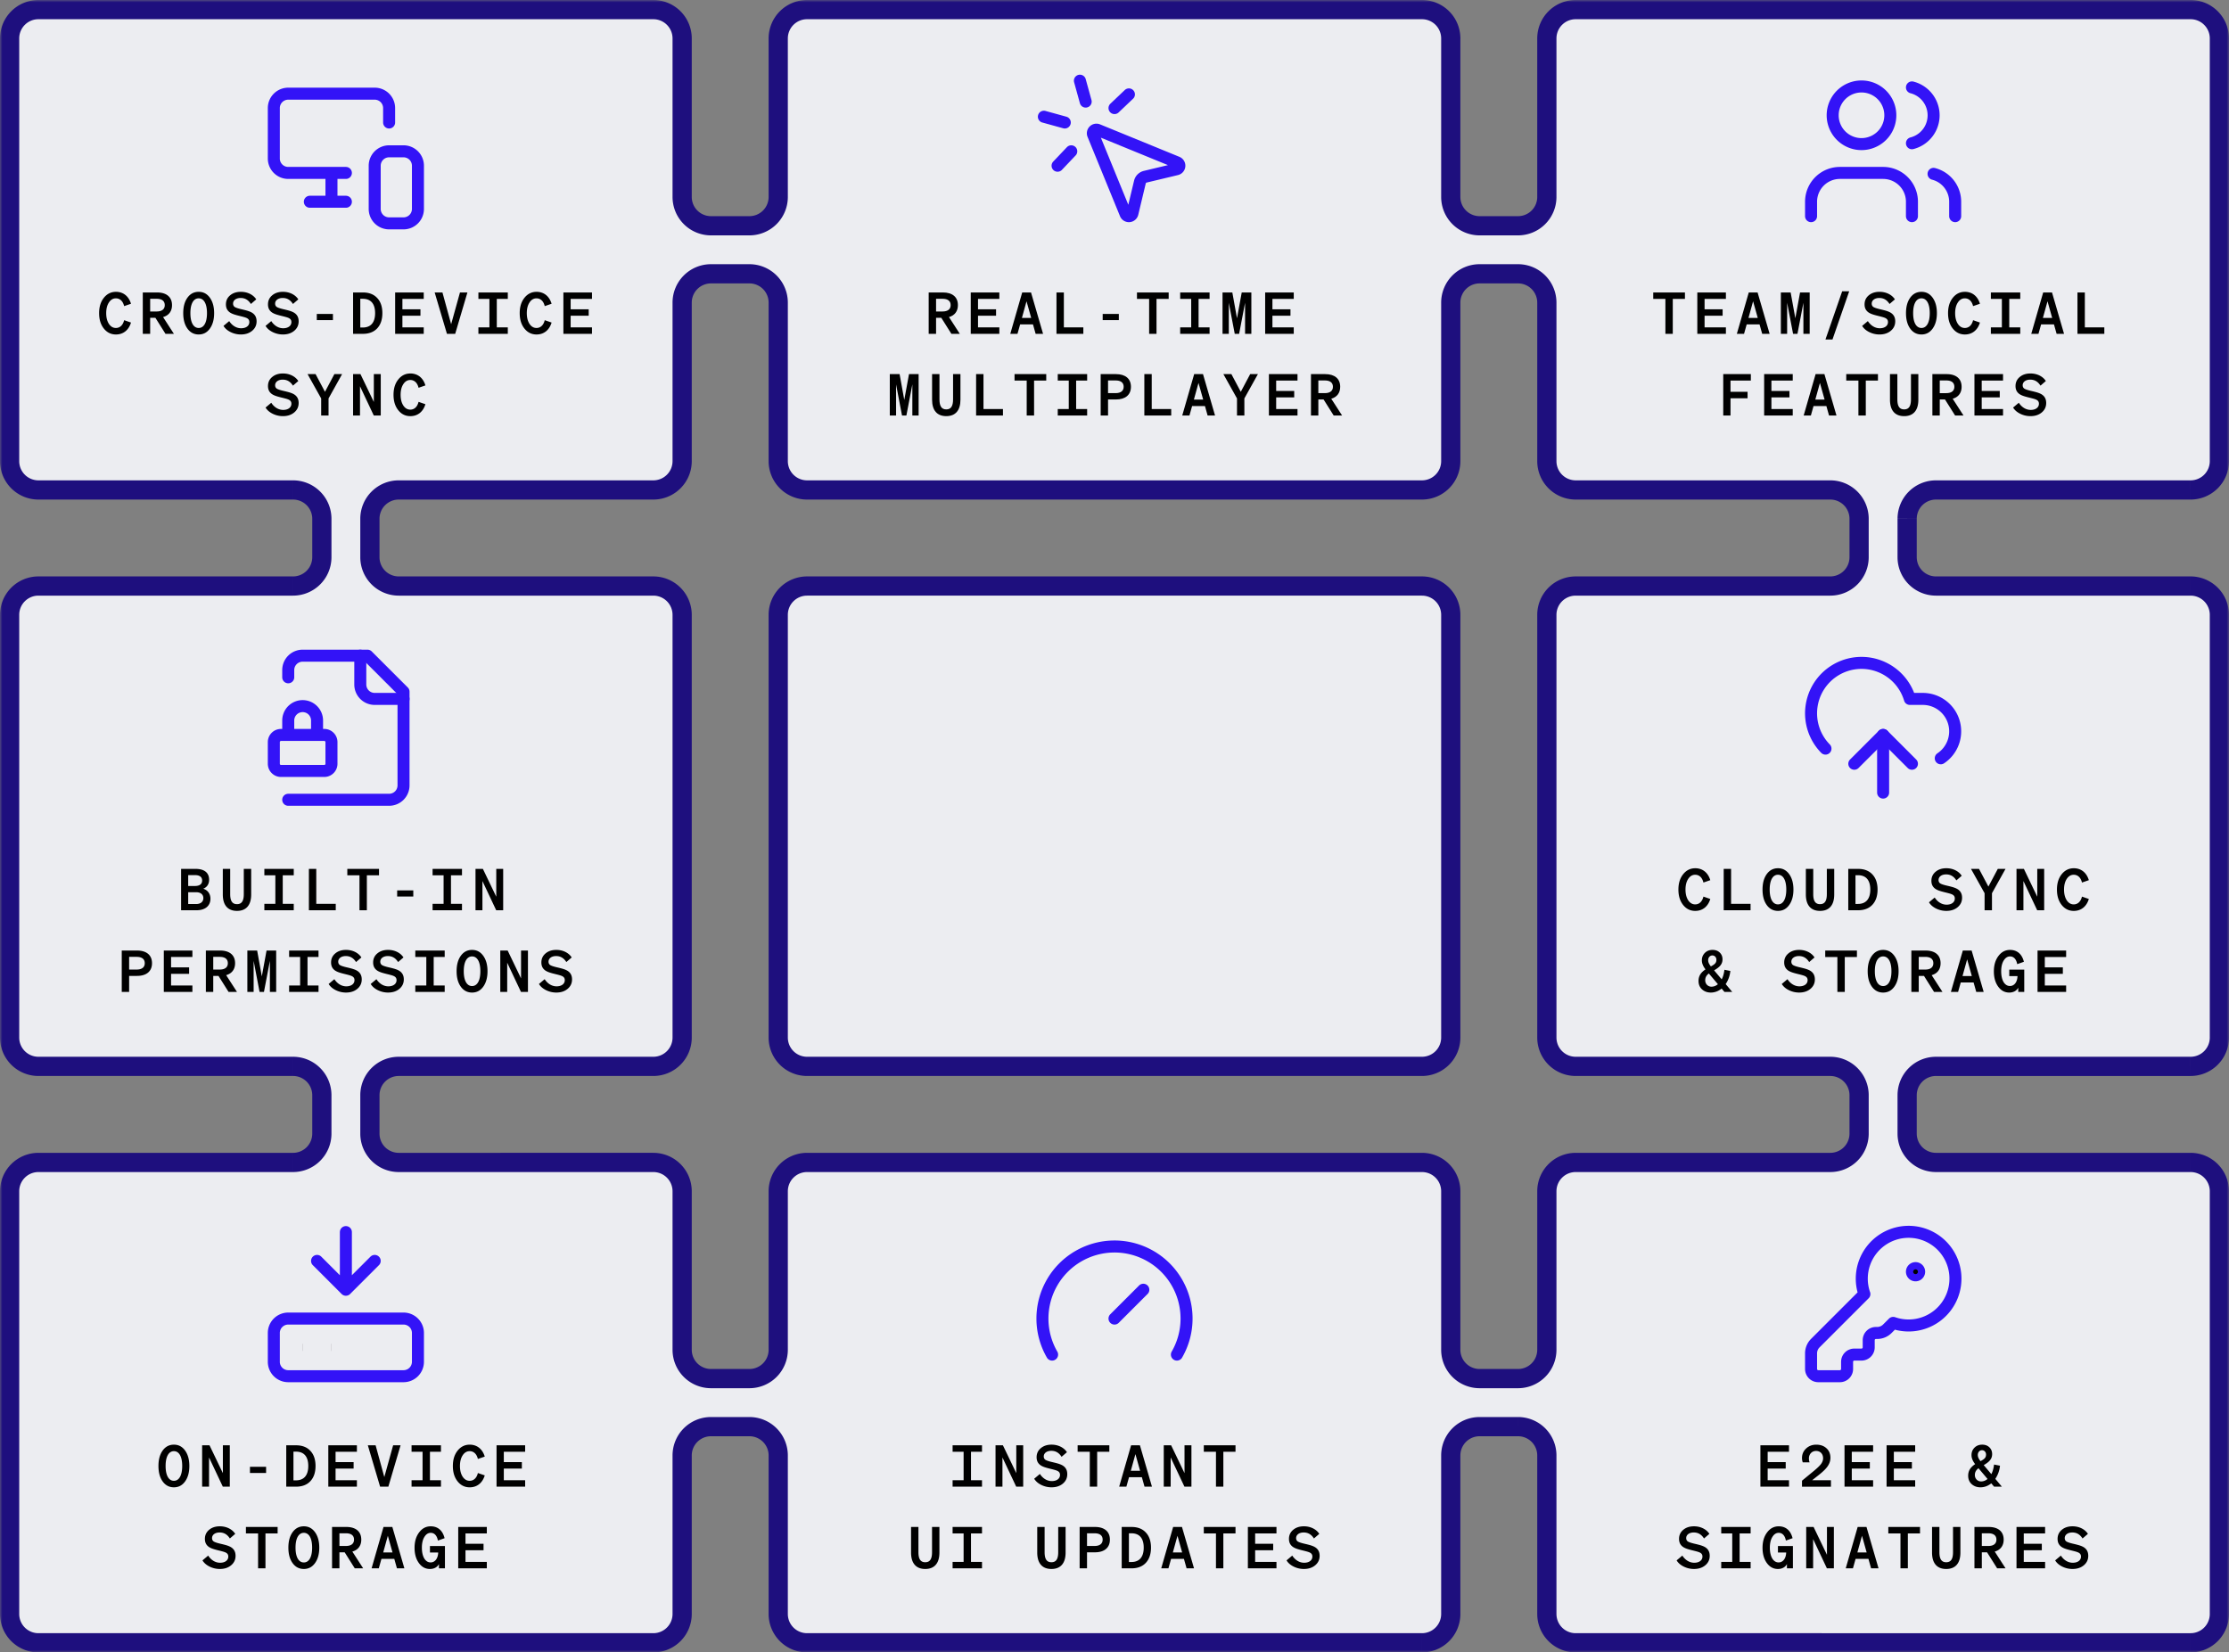 <svg width="464" height="344" fill="none" xmlns="http://www.w3.org/2000/svg"><rect width="100%" height="100%" fill="#808080" stroke="none"/><mask id="a" maskUnits="userSpaceOnUse" x="0" y="0" width="464" height="344" fill="#000"><path fill="#fff" d="M0 0h464v344H0z"/><path fill-rule="evenodd" clip-rule="evenodd" d="M2 8a6 6 0 0 1 6-6h128a6 6 0 0 1 6 6v33a6 6 0 0 0 6 6h8a6 6 0 0 0 6-6V8a6 6 0 0 1 6-6h128a6 6 0 0 1 6 6v33a6 6 0 0 0 6 6h8a6 6 0 0 0 6-6V8a6 6 0 0 1 6-6h128a6 6 0 0 1 6 6v88a6 6 0 0 1-6 6h-53a6 6 0 0 0-6 6v8a6 6 0 0 0 6 6h53a6 6 0 0 1 6 6v88a6 6 0 0 1-6 6h-53a6 6 0 0 0-6 6v8a6 6 0 0 0 6 6h53a6 6 0 0 1 6 6v88a6 6 0 0 1-6 6H328a6 6 0 0 1-6-6v-33a6 6 0 0 0-6-6h-8a6 6 0 0 0-6 6v33a6 6 0 0 1-6 6H168a6 6 0 0 1-6-6v-33a6 6 0 0 0-6-6h-8a6 6 0 0 0-6 6v33a6 6 0 0 1-6 6H8a6 6 0 0 1-6-6v-88a6 6 0 0 1 6-6h53a6 6 0 0 0 6-6v-8a6 6 0 0 0-6-6H8a6 6 0 0 1-6-6v-88a6 6 0 0 1 6-6h53a6 6 0 0 0 6-6v-8a6 6 0 0 0-6-6H8a6 6 0 0 1-6-6V8Zm140 273a6 6 0 0 0 6 6h8a6 6 0 0 0 6-6v-33a6 6 0 0 1 6-6h128a6 6 0 0 1 6 6v33a6 6 0 0 0 6 6h8a6 6 0 0 0 6-6v-33a6 6 0 0 1 6-6h53a6 6 0 0 0 6-6v-8a6 6 0 0 0-6-6h-53a6 6 0 0 1-6-6v-88a6 6 0 0 1 6-6h53a6 6 0 0 0 6-6v-8a6 6 0 0 0-6-6h-53a6 6 0 0 1-6-6V63a6 6 0 0 0-6-6h-8a6 6 0 0 0-6 6v33a6 6 0 0 1-6 6H168a6 6 0 0 1-6-6V63a6 6 0 0 0-6-6h-8a6 6 0 0 0-6 6v33a6 6 0 0 1-6 6H83a6 6 0 0 0-6 6v8a6 6 0 0 0 6 6h53a6 6 0 0 1 6 6v88a6 6 0 0 1-6 6H83a6 6 0 0 0-6 6v8a6 6 0 0 0 6 6h53a6 6 0 0 1 6 6v33Zm160-153a6 6 0 0 0-6-6H168a6 6 0 0 0-6 6v88a6 6 0 0 0 6 6h128a6 6 0 0 0 6-6v-88Z"/></mask><path fill-rule="evenodd" clip-rule="evenodd" d="M2 8a6 6 0 0 1 6-6h128a6 6 0 0 1 6 6v33a6 6 0 0 0 6 6h8a6 6 0 0 0 6-6V8a6 6 0 0 1 6-6h128a6 6 0 0 1 6 6v33a6 6 0 0 0 6 6h8a6 6 0 0 0 6-6V8a6 6 0 0 1 6-6h128a6 6 0 0 1 6 6v88a6 6 0 0 1-6 6h-53a6 6 0 0 0-6 6v8a6 6 0 0 0 6 6h53a6 6 0 0 1 6 6v88a6 6 0 0 1-6 6h-53a6 6 0 0 0-6 6v8a6 6 0 0 0 6 6h53a6 6 0 0 1 6 6v88a6 6 0 0 1-6 6H328a6 6 0 0 1-6-6v-33a6 6 0 0 0-6-6h-8a6 6 0 0 0-6 6v33a6 6 0 0 1-6 6H168a6 6 0 0 1-6-6v-33a6 6 0 0 0-6-6h-8a6 6 0 0 0-6 6v33a6 6 0 0 1-6 6H8a6 6 0 0 1-6-6v-88a6 6 0 0 1 6-6h53a6 6 0 0 0 6-6v-8a6 6 0 0 0-6-6H8a6 6 0 0 1-6-6v-88a6 6 0 0 1 6-6h53a6 6 0 0 0 6-6v-8a6 6 0 0 0-6-6H8a6 6 0 0 1-6-6V8Zm140 273a6 6 0 0 0 6 6h8a6 6 0 0 0 6-6v-33a6 6 0 0 1 6-6h128a6 6 0 0 1 6 6v33a6 6 0 0 0 6 6h8a6 6 0 0 0 6-6v-33a6 6 0 0 1 6-6h53a6 6 0 0 0 6-6v-8a6 6 0 0 0-6-6h-53a6 6 0 0 1-6-6v-88a6 6 0 0 1 6-6h53a6 6 0 0 0 6-6v-8a6 6 0 0 0-6-6h-53a6 6 0 0 1-6-6V63a6 6 0 0 0-6-6h-8a6 6 0 0 0-6 6v33a6 6 0 0 1-6 6H168a6 6 0 0 1-6-6V63a6 6 0 0 0-6-6h-8a6 6 0 0 0-6 6v33a6 6 0 0 1-6 6H83a6 6 0 0 0-6 6v8a6 6 0 0 0 6 6h53a6 6 0 0 1 6 6v88a6 6 0 0 1-6 6H83a6 6 0 0 0-6 6v8a6 6 0 0 0 6 6h53a6 6 0 0 1 6 6v33Zm160-153a6 6 0 0 0-6-6H168a6 6 0 0 0-6 6v88a6 6 0 0 0 6 6h128a6 6 0 0 0 6-6v-88Z" fill="#fff"/><path fill-rule="evenodd" clip-rule="evenodd" d="M2 8a6 6 0 0 1 6-6h128a6 6 0 0 1 6 6v33a6 6 0 0 0 6 6h8a6 6 0 0 0 6-6V8a6 6 0 0 1 6-6h128a6 6 0 0 1 6 6v33a6 6 0 0 0 6 6h8a6 6 0 0 0 6-6V8a6 6 0 0 1 6-6h128a6 6 0 0 1 6 6v88a6 6 0 0 1-6 6h-53a6 6 0 0 0-6 6v8a6 6 0 0 0 6 6h53a6 6 0 0 1 6 6v88a6 6 0 0 1-6 6h-53a6 6 0 0 0-6 6v8a6 6 0 0 0 6 6h53a6 6 0 0 1 6 6v88a6 6 0 0 1-6 6H328a6 6 0 0 1-6-6v-33a6 6 0 0 0-6-6h-8a6 6 0 0 0-6 6v33a6 6 0 0 1-6 6H168a6 6 0 0 1-6-6v-33a6 6 0 0 0-6-6h-8a6 6 0 0 0-6 6v33a6 6 0 0 1-6 6H8a6 6 0 0 1-6-6v-88a6 6 0 0 1 6-6h53a6 6 0 0 0 6-6v-8a6 6 0 0 0-6-6H8a6 6 0 0 1-6-6v-88a6 6 0 0 1 6-6h53a6 6 0 0 0 6-6v-8a6 6 0 0 0-6-6H8a6 6 0 0 1-6-6V8Zm140 273a6 6 0 0 0 6 6h8a6 6 0 0 0 6-6v-33a6 6 0 0 1 6-6h128a6 6 0 0 1 6 6v33a6 6 0 0 0 6 6h8a6 6 0 0 0 6-6v-33a6 6 0 0 1 6-6h53a6 6 0 0 0 6-6v-8a6 6 0 0 0-6-6h-53a6 6 0 0 1-6-6v-88a6 6 0 0 1 6-6h53a6 6 0 0 0 6-6v-8a6 6 0 0 0-6-6h-53a6 6 0 0 1-6-6V63a6 6 0 0 0-6-6h-8a6 6 0 0 0-6 6v33a6 6 0 0 1-6 6H168a6 6 0 0 1-6-6V63a6 6 0 0 0-6-6h-8a6 6 0 0 0-6 6v33a6 6 0 0 1-6 6H83a6 6 0 0 0-6 6v8a6 6 0 0 0 6 6h53a6 6 0 0 1 6 6v88a6 6 0 0 1-6 6H83a6 6 0 0 0-6 6v8a6 6 0 0 0 6 6h53a6 6 0 0 1 6 6v33Zm160-153a6 6 0 0 0-6-6H168a6 6 0 0 0-6 6v88a6 6 0 0 0 6 6h128a6 6 0 0 0 6-6v-88Z" fill="#A3A8BC" fill-opacity=".2"/><path d="M136 0H8v4h128V0Zm8 41V8h-4v33h4Zm12 4h-8v4h8v-4Zm4-37v33h4V8h-4Zm136-8H168v4h128V0Zm8 41V8h-4v33h4Zm12 4h-8v4h8v-4Zm4-37v33h4V8h-4Zm136-8H328v4h128V0Zm8 96V8h-4v88h4Zm-61 8h53v-4h-53v4Zm-4 12v-8h-4v8h4Zm57 4h-53v4h53v-4Zm8 96v-88h-4v88h4Zm-61 8h53v-4h-53v4Zm-4 12v-8h-4v8h4Zm57 4h-53v4h53v-4Zm8 96v-88h-4v88h4Zm-136 8h128v-4H328v4Zm-8-41v33h4v-33h-4Zm-12-4h8v-4h-8v4Zm-4 37v-33h-4v33h4Zm-136 8h128v-4H168v4Zm-8-41v33h4v-33h-4Zm-4-8h-8v4h8v-4Zm-12 41v-33h-4v33h4ZM8 344h128v-4H8v4Zm-8-96v88h4v-88H0Zm61-8H8v4h53v-4Zm4-12v8h4v-8h-4Zm-57-4h53v-4H8v4Zm-8-96v88h4v-88H0Zm61-8H8v4h53v-4Zm4-12v8h4v-8h-4Zm-57-4h53v-4H8v4ZM0 8v88h4V8H0Zm148 281h8v-4h-8v4Zm12-41v33h4v-33h-4Zm136-8H168v4h128v-4Zm8 41v-33h-4v33h4Zm12 4h-8v4h8v-4Zm4-37v33h4v-33h-4Zm61-8h-53v4h53v-4Zm4-12v8h4v-8h-4Zm-57-4h53v-4h-53v4Zm-8-96v88h4v-88h-4Zm61-8h-53v4h53v-4Zm4-12v8h4v-8h-4Zm-57-4h53v-4h-53v4Zm-8-41v33h4V63h-4Zm-12-4h8v-4h-8v4Zm-4 37V63h-4v33h4Zm-136 8h128v-4H168v4Zm-8-41v33h4V63h-4Zm-12-4h8v-4h-8v4Zm-4 37V63h-4v33h4Zm-61 8h53v-4H83v4Zm-4 12v-8h-4v8h4Zm57 4H83v4h53v-4Zm8 96v-88h-4v88h4Zm-61 8h53v-4H83v4Zm-4 12v-8h-4v8h4Zm57 4H83v4h53v-4Zm8 41v-33h-4v33h4Zm24-157h128v-4H168v4Zm-4 92v-88h-4v88h4Zm132 4H168v4h128v-4Zm4-92v88h4v-88h-4Zm-4 96a8 8 0 0 0 8-8h-4a4 4 0 0 1-4 4v4Zm-136-8a8 8 0 0 0 8 8v-4a4 4 0 0 1-4-4h-4Zm136-92a4 4 0 0 1 4 4h4a8 8 0 0 0-8-8v4Zm-128-4a8 8 0 0 0-8 8h4a4 4 0 0 1 4-4v-4Zm-32 124a4 4 0 0 1 4 4h4a8 8 0 0 0-8-8v4Zm-61-8a8 8 0 0 0 8 8v-4a4 4 0 0 1-4-4h-4Zm8-16a8 8 0 0 0-8 8h4a4 4 0 0 1 4-4v-4Zm57-4a4 4 0 0 1-4 4v4a8 8 0 0 0 8-8h-4Zm-4-92a4 4 0 0 1 4 4h4a8 8 0 0 0-8-8v4Zm-61-8a8 8 0 0 0 8 8v-4a4 4 0 0 1-4-4h-4Zm8-16a8 8 0 0 0-8 8h4a4 4 0 0 1 4-4v-4Zm57-4a4 4 0 0 1-4 4v4a8 8 0 0 0 8-8h-4Zm8-41a8 8 0 0 0-8 8h4a4 4 0 0 1 4-4v-4Zm16 8a8 8 0 0 0-8-8v4a4 4 0 0 1 4 4h4Zm4 37a4 4 0 0 1-4-4h-4a8 8 0 0 0 8 8v-4Zm132-4a4 4 0 0 1-4 4v4a8 8 0 0 0 8-8h-4Zm8-41a8 8 0 0 0-8 8h4a4 4 0 0 1 4-4v-4Zm16 8a8 8 0 0 0-8-8v4a4 4 0 0 1 4 4h4Zm4 37a4 4 0 0 1-4-4h-4a8 8 0 0 0 8 8v-4Zm61 8a8 8 0 0 0-8-8v4a4 4 0 0 1 4 4h4Zm-8 16a8 8 0 0 0 8-8h-4a4 4 0 0 1-4 4v4Zm-57 4a4 4 0 0 1 4-4v-4a8 8 0 0 0-8 8h4Zm4 92a4 4 0 0 1-4-4h-4a8 8 0 0 0 8 8v-4Zm61 8a8 8 0 0 0-8-8v4a4 4 0 0 1 4 4h4Zm-8 16a8 8 0 0 0 8-8h-4a4 4 0 0 1-4 4v4Zm-57 4a4 4 0 0 1 4-4v-4a8 8 0 0 0-8 8h4Zm-8 41a8 8 0 0 0 8-8h-4a4 4 0 0 1-4 4v4Zm-16-8a8 8 0 0 0 8 8v-4a4 4 0 0 1-4-4h-4Zm-4-37a4 4 0 0 1 4 4h4a8 8 0 0 0-8-8v4Zm-132 4a4 4 0 0 1 4-4v-4a8 8 0 0 0-8 8h4Zm-8 41a8 8 0 0 0 8-8h-4a4 4 0 0 1-4 4v4Zm-8-4a4 4 0 0 1-4-4h-4a8 8 0 0 0 8 8v-4ZM8 100a4 4 0 0 1-4-4H0a8 8 0 0 0 8 8v-4Zm61 8a8 8 0 0 0-8-8v4a4 4 0 0 1 4 4h4Zm-8 16a8 8 0 0 0 8-8h-4a4 4 0 0 1-4 4v4Zm-57 4a4 4 0 0 1 4-4v-4a8 8 0 0 0-8 8h4Zm4 92a4 4 0 0 1-4-4H0a8 8 0 0 0 8 8v-4Zm61 8a8 8 0 0 0-8-8v4a4 4 0 0 1 4 4h4Zm-8 16a8 8 0 0 0 8-8h-4a4 4 0 0 1-4 4v4Zm-57 4a4 4 0 0 1 4-4v-4a8 8 0 0 0-8 8h4Zm4 92a4 4 0 0 1-4-4H0a8 8 0 0 0 8 8v-4Zm132-4a4 4 0 0 1-4 4v4a8 8 0 0 0 8-8h-4Zm8-41a8 8 0 0 0-8 8h4a4 4 0 0 1 4-4v-4Zm16 8a8 8 0 0 0-8-8v4a4 4 0 0 1 4 4h4Zm4 37a4 4 0 0 1-4-4h-4a8 8 0 0 0 8 8v-4Zm132-4a4 4 0 0 1-4 4v4a8 8 0 0 0 8-8h-4Zm8-41a8 8 0 0 0-8 8h4a4 4 0 0 1 4-4v-4Zm16 8a8 8 0 0 0-8-8v4a4 4 0 0 1 4 4h4Zm4 37a4 4 0 0 1-4-4h-4a8 8 0 0 0 8 8v-4Zm132-4a4 4 0 0 1-4 4v4a8 8 0 0 0 8-8h-4Zm-4-92a4 4 0 0 1 4 4h4a8 8 0 0 0-8-8v4Zm-61-8a8 8 0 0 0 8 8v-4a4 4 0 0 1-4-4h-4Zm8-16a8 8 0 0 0-8 8h4a4 4 0 0 1 4-4v-4Zm57-4a4 4 0 0 1-4 4v4a8 8 0 0 0 8-8h-4Zm-4-92a4 4 0 0 1 4 4h4a8 8 0 0 0-8-8v4Zm-61-8a8 8 0 0 0 8 8v-4a4 4 0 0 1-4-4h-4Zm8-16a8 8 0 0 0-8 8h4a4 4 0 0 1 4-4v-4Zm57-4a4 4 0 0 1-4 4v4a8 8 0 0 0 8-8h-4Zm-4-92a4 4 0 0 1 4 4h4a8 8 0 0 0-8-8v4ZM324 8a4 4 0 0 1 4-4V0a8 8 0 0 0-8 8h4Zm-8 41a8 8 0 0 0 8-8h-4a4 4 0 0 1-4 4v4Zm-16-8a8 8 0 0 0 8 8v-4a4 4 0 0 1-4-4h-4Zm-4-37a4 4 0 0 1 4 4h4a8 8 0 0 0-8-8v4ZM164 8a4 4 0 0 1 4-4V0a8 8 0 0 0-8 8h4Zm-8 41a8 8 0 0 0 8-8h-4a4 4 0 0 1-4 4v4Zm-16-8a8 8 0 0 0 8 8v-4a4 4 0 0 1-4-4h-4ZM8 0a8 8 0 0 0-8 8h4a4 4 0 0 1 4-4V0Zm128 4a4 4 0 0 1 4 4h4a8 8 0 0 0-8-8v4Z" fill="#1E0F7E" mask="url(#a)"/><path d="M81 25.5v-3a3 3 0 0 0-3-3H60a3 3 0 0 0-3 3V33a3 3 0 0 0 3 3h12M69 42v-5.94 4.725M64.5 42H72M84 31.5h-3a3 3 0 0 0-3 3v9a3 3 0 0 0 3 3h3a3 3 0 0 0 3-3v-9a3 3 0 0 0-3-3Z" stroke="#3313F7" stroke-width="2.5" stroke-linecap="round" stroke-linejoin="round"/><path d="M24.136 60.752c1.524 0 2.664.912 3.132 2.484l-1.428.492c-.24-1.02-.864-1.62-1.716-1.62-.588 0-1.08.288-1.452.864-.372.564-.564 1.308-.564 2.22 0 .912.192 1.656.564 2.232.372.564.864.852 1.452.852.852 0 1.476-.6 1.716-1.62l1.428.492c-.468 1.572-1.608 2.484-3.132 2.484-1.02 0-1.86-.408-2.52-1.236-.66-.828-.984-1.896-.984-3.204 0-1.308.324-2.364.984-3.192.66-.828 1.5-1.248 2.52-1.248Zm8.215 5.412H31.26V69.5h-1.536v-8.616h2.964c1.98 0 3.12.96 3.12 2.64 0 1.26-.66 2.148-1.86 2.484l2.256 3.492h-1.752l-2.1-3.336Zm-1.092-3.96v2.64h1.344c1.092 0 1.692-.468 1.692-1.32 0-.864-.588-1.32-1.692-1.32H31.26Zm13.316 2.988c0 1.332-.3 2.4-.888 3.216-.588.816-1.356 1.224-2.328 1.224-.972 0-1.752-.408-2.34-1.224-.588-.816-.876-1.884-.876-3.216 0-1.332.288-2.4.876-3.216.588-.816 1.368-1.224 2.34-1.224.972 0 1.74.408 2.328 1.224.588.816.888 1.884.888 3.216Zm-1.488 0c0-1.932-.636-3.084-1.728-3.084s-1.728 1.152-1.728 3.084c0 1.932.636 3.084 1.728 3.084s1.728-1.152 1.728-3.084Zm7.063 4.44a4.811 4.811 0 0 1-2.136-.492c-.66-.324-1.164-.756-1.488-1.296l1.188-.996c.612.948 1.512 1.488 2.484 1.488 1.02 0 1.704-.504 1.704-1.284 0-.468-.228-.756-.84-.96-.156-.06-.612-.18-1.344-.36-1.02-.252-1.464-.432-1.836-.672-.576-.396-.852-.936-.852-1.692 0-.768.288-1.392.876-1.884.588-.492 1.332-.732 2.232-.732 1.38 0 2.58.6 3.204 1.572l-1.116.96c-.54-.852-1.236-1.248-2.136-1.248-.924 0-1.572.468-1.572 1.176 0 .288.108.516.312.672.216.156.72.336 1.524.516.66.156 1.128.276 1.38.372.264.084.492.192.684.3.672.396.996.996.996 1.824 0 .804-.312 1.464-.936 1.98-.612.504-1.392.756-2.328.756Zm8.755 0a4.811 4.811 0 0 1-2.136-.492c-.66-.324-1.164-.756-1.488-1.296l1.188-.996c.612.948 1.512 1.488 2.484 1.488 1.02 0 1.704-.504 1.704-1.284 0-.468-.228-.756-.84-.96-.156-.06-.612-.18-1.344-.36-1.02-.252-1.464-.432-1.836-.672-.576-.396-.852-.936-.852-1.692 0-.768.288-1.392.876-1.884.588-.492 1.332-.732 2.232-.732 1.38 0 2.58.6 3.204 1.572l-1.116.96c-.54-.852-1.236-1.248-2.136-1.248-.924 0-1.572.468-1.572 1.176 0 .288.108.516.312.672.216.156.72.336 1.524.516.66.156 1.128.276 1.38.372.264.084.492.192.684.3.672.396.996.996.996 1.824 0 .804-.312 1.464-.936 1.98-.612.504-1.392.756-2.328.756Zm10.4-2.988h-3.36V65.36h3.36v1.284Zm6.223 2.856H73.5v-8.616h2.028c1.284 0 2.28.384 2.988 1.152.72.756 1.08 1.812 1.08 3.156s-.36 2.4-1.08 3.168c-.708.756-1.704 1.14-2.988 1.14ZM75 62.204v5.976h.528c1.668 0 2.556-1.056 2.556-2.988 0-1.956-.888-2.988-2.568-2.988H75Zm7.255 7.296v-8.616h5.952v1.344h-4.44v2.16h3.756v1.344h-3.756v2.424h4.44V69.5h-5.952ZM97.3 60.884 94.755 69.5h-1.716l-2.556-8.616h1.62l1.812 6.612 1.836-6.612h1.548Zm6.115 7.272h2.292V69.5h-6.12v-1.344h2.292v-5.928h-2.292v-1.344h6.12v1.344h-2.292v5.928Zm8.275-7.404c1.524 0 2.664.912 3.132 2.484l-1.428.492c-.24-1.02-.864-1.62-1.716-1.62-.588 0-1.08.288-1.452.864-.372.564-.564 1.308-.564 2.22 0 .912.192 1.656.564 2.232.372.564.864.852 1.452.852.852 0 1.476-.6 1.716-1.62l1.428.492c-.468 1.572-1.608 2.484-3.132 2.484-1.02 0-1.86-.408-2.52-1.236-.66-.828-.984-1.896-.984-3.204 0-1.308.324-2.364.984-3.192.66-.828 1.5-1.248 2.52-1.248Zm5.588 8.748v-8.616h5.952v1.344h-4.44v2.16h3.756v1.344h-3.756v2.424h4.44V69.5h-5.952ZM58.905 86.632a4.811 4.811 0 0 1-2.136-.492c-.66-.324-1.164-.756-1.488-1.296l1.188-.996c.612.948 1.512 1.488 2.484 1.488 1.02 0 1.704-.504 1.704-1.284 0-.468-.228-.756-.84-.96-.156-.06-.612-.18-1.344-.36-1.02-.252-1.464-.432-1.836-.672-.576-.396-.852-.936-.852-1.692 0-.768.288-1.392.876-1.884.588-.492 1.332-.732 2.232-.732 1.38 0 2.58.6 3.204 1.572l-1.116.96c-.54-.852-1.236-1.248-2.136-1.248-.924 0-1.572.468-1.572 1.176 0 .288.108.516.312.672.216.156.72.336 1.524.516.66.156 1.128.276 1.38.372.264.084.492.192.684.3.672.396.996.996.996 1.824 0 .804-.312 1.464-.936 1.98-.612.504-1.392.756-2.328.756Zm6.788-8.748 1.956 3.684 1.956-3.684h1.608l-2.82 5.064V86.5h-1.536v-3.552l-2.832-5.064h1.668Zm12.127 0h1.44V86.5h-1.452l-2.868-6.084V86.5H73.5v-8.616h1.536l2.784 5.796v-5.796Zm7.603-.132c1.524 0 2.664.912 3.132 2.484l-1.428.492c-.24-1.02-.864-1.62-1.716-1.62-.588 0-1.08.288-1.452.864-.372.564-.564 1.308-.564 2.22 0 .912.192 1.656.564 2.232.372.564.864.852 1.452.852.852 0 1.476-.6 1.716-1.62l1.428.492c-.468 1.572-1.608 2.484-3.132 2.484-1.02 0-1.86-.408-2.52-1.236-.66-.828-.984-1.896-.984-3.204 0-1.308.324-2.364.984-3.192.66-.828 1.5-1.248 2.52-1.248Z" fill="#000"/><path d="M60 166.5h21a2.999 2.999 0 0 0 3-3V144l-7.5-7.5H63a2.999 2.999 0 0 0-3 3v1.5" stroke="#3313F7" stroke-width="2.5" stroke-linecap="round" stroke-linejoin="round"/><path d="M75 136.5v6a2.998 2.998 0 0 0 3 3h6M67.5 153h-9a1.5 1.5 0 0 0-1.5 1.5v4.5a1.5 1.5 0 0 0 1.5 1.5h9A1.5 1.5 0 0 0 69 159v-4.5a1.5 1.5 0 0 0-1.5-1.5ZM66 153v-3a2.998 2.998 0 0 0-3-3 2.999 2.999 0 0 0-3 3v3" stroke="#3313F7" stroke-width="2.5" stroke-linecap="round" stroke-linejoin="round"/><path d="M40.915 189.5h-3.216v-8.616h3c1.836 0 2.832.792 2.832 2.268 0 .9-.444 1.56-1.224 1.86.948.3 1.5 1.08 1.5 2.088 0 1.488-1.104 2.4-2.892 2.4Zm-1.74-7.32v2.268h1.38c.996 0 1.524-.384 1.524-1.14 0-.732-.516-1.128-1.524-1.128h-1.38Zm1.656 3.564h-1.656v2.46h1.656c.924 0 1.5-.468 1.5-1.236 0-.756-.576-1.224-1.5-1.224Zm8.503 3.888c-1.92 0-2.952-1.2-2.952-3.42v-5.328h1.536v5.256c0 1.428.444 2.088 1.416 2.088s1.416-.66 1.416-2.088v-5.256h1.536v5.328c0 2.22-1.032 3.42-2.952 3.42Zm9.523-1.476h2.292v1.344h-6.12v-1.344h2.292v-5.928H55.03v-1.344h6.12v1.344h-2.292v5.928Zm11.036 1.344H64.3v-8.616h1.536v7.272h4.056v1.344Zm9.007-8.616v1.344h-2.532v7.272h-1.536v-7.272H72.3v-1.344h6.6Zm7.135 5.76h-3.36v-1.284h3.36v1.284Zm7.844 1.512h2.292v1.344h-6.12v-1.344h2.292v-5.928H90.05v-1.344h6.12v1.344h-2.292v5.928Zm9.427-7.272h1.44v8.616h-1.452l-2.868-6.084v6.084h-1.44v-8.616h1.536l2.784 5.796v-5.796Zm-74.78 22.28h-1.644v3.336h-1.536v-8.616h3.18c1.98 0 3.12.96 3.12 2.64 0 1.68-1.152 2.64-3.12 2.64Zm-1.644-3.96v2.64h1.56c1.092 0 1.692-.468 1.692-1.32 0-.864-.588-1.32-1.692-1.32h-1.56Zm7.22 7.296v-8.616h5.951v1.344h-4.44v2.16h3.756v1.344h-3.756v2.424h4.44v1.344h-5.952Zm11.382-3.336h-1.092v3.336h-1.536v-8.616h2.964c1.98 0 3.12.96 3.12 2.64 0 1.26-.66 2.148-1.86 2.484l2.256 3.492h-1.752l-2.1-3.336Zm-1.092-3.96v2.64h1.344c1.092 0 1.692-.468 1.692-1.32 0-.864-.588-1.32-1.692-1.32h-1.344Zm11.792.828-1.236 6.468h-.912l-1.236-6.468v6.468h-1.308v-8.616h2.04l.972 5.376.984-5.376h2.004v8.616h-1.308v-6.468Zm7.831 5.124h2.292v1.344h-6.12v-1.344h2.292v-5.928h-2.292v-1.344h6.12v1.344h-2.292v5.928Zm8.023 1.476a4.811 4.811 0 0 1-2.136-.492c-.66-.324-1.164-.756-1.488-1.296l1.188-.996c.612.948 1.512 1.488 2.484 1.488 1.02 0 1.704-.504 1.704-1.284 0-.468-.228-.756-.84-.96-.156-.06-.612-.18-1.344-.36-1.02-.252-1.464-.432-1.836-.672-.576-.396-.852-.936-.852-1.692 0-.768.288-1.392.876-1.884.588-.492 1.332-.732 2.232-.732 1.38 0 2.58.6 3.204 1.572l-1.116.96c-.54-.852-1.236-1.248-2.136-1.248-.924 0-1.572.468-1.572 1.176 0 .288.108.516.312.672.216.156.72.336 1.524.516.66.156 1.128.276 1.38.372.264.084.492.192.684.3.672.396.996.996.996 1.824 0 .804-.312 1.464-.936 1.98-.612.504-1.392.756-2.328.756Zm8.756 0a4.811 4.811 0 0 1-2.136-.492c-.66-.324-1.164-.756-1.488-1.296l1.188-.996c.612.948 1.512 1.488 2.484 1.488 1.02 0 1.704-.504 1.704-1.284 0-.468-.228-.756-.84-.96-.156-.06-.612-.18-1.344-.36-1.02-.252-1.464-.432-1.836-.672-.576-.396-.852-.936-.852-1.692 0-.768.288-1.392.876-1.884.588-.492 1.332-.732 2.232-.732 1.38 0 2.58.6 3.204 1.572l-1.116.96c-.54-.852-1.236-1.248-2.136-1.248-.924 0-1.572.468-1.572 1.176 0 .288.108.516.312.672.216.156.72.336 1.524.516.66.156 1.128.276 1.38.372.264.084.492.192.684.3.672.396.996.996.996 1.824 0 .804-.312 1.464-.936 1.98-.612.504-1.392.756-2.328.756Zm9.487-1.476h2.292v1.344h-6.12v-1.344h2.292v-5.928h-2.292v-1.344h6.12v1.344h-2.292v5.928Zm11.203-2.964c0 1.332-.3 2.4-.888 3.216-.588.816-1.356 1.224-2.328 1.224-.972 0-1.752-.408-2.34-1.224-.588-.816-.876-1.884-.876-3.216 0-1.332.288-2.4.876-3.216.588-.816 1.368-1.224 2.34-1.224.972 0 1.74.408 2.328 1.224.588.816.888 1.884.888 3.216Zm-1.488 0c0-1.932-.636-3.084-1.728-3.084s-1.728 1.152-1.728 3.084c0 1.932.636 3.084 1.728 3.084s1.728-1.152 1.728-3.084Zm8.468-4.308h1.44v8.616h-1.452l-2.868-6.084v6.084h-1.44v-8.616h1.536l2.784 5.796v-5.796Zm7.351 8.748a4.811 4.811 0 0 1-2.136-.492c-.66-.324-1.164-.756-1.488-1.296l1.188-.996c.612.948 1.512 1.488 2.484 1.488 1.02 0 1.704-.504 1.704-1.284 0-.468-.228-.756-.84-.96-.156-.06-.612-.18-1.344-.36-1.02-.252-1.464-.432-1.836-.672-.576-.396-.852-.936-.852-1.692 0-.768.288-1.392.876-1.884.588-.492 1.332-.732 2.232-.732 1.38 0 2.58.6 3.204 1.572l-1.116.96c-.54-.852-1.236-1.248-2.136-1.248-.924 0-1.572.468-1.572 1.176 0 .288.108.516.312.672.216.156.72.336 1.524.516.66.156 1.128.276 1.38.372.264.084.492.192.684.3.672.396.996.996.996 1.824 0 .804-.312 1.464-.936 1.98-.612.504-1.392.756-2.328.756Z" fill="#000"/><path d="m232 274.5 6-6M219.01 282a14.995 14.995 0 0 1-.001-15A15.007 15.007 0 0 1 232 259.499 14.995 14.995 0 0 1 244.991 267a15.004 15.004 0 0 1-.001 15" stroke="#3313F7" stroke-width="2.5" stroke-linecap="round" stroke-linejoin="round"/><path d="M202.127 308.156h2.292v1.344h-6.12v-1.344h2.292v-5.928h-2.292v-1.344h6.12v1.344h-2.292v5.928Zm9.427-7.272h1.44v8.616h-1.452l-2.868-6.084v6.084h-1.44v-8.616h1.536l2.784 5.796v-5.796Zm7.351 8.748a4.811 4.811 0 0 1-2.136-.492c-.66-.324-1.164-.756-1.488-1.296l1.188-.996c.612.948 1.512 1.488 2.484 1.488 1.02 0 1.704-.504 1.704-1.284 0-.468-.228-.756-.84-.96-.156-.06-.612-.18-1.344-.36-1.02-.252-1.464-.432-1.836-.672-.576-.396-.852-.936-.852-1.692 0-.768.288-1.392.876-1.884.588-.492 1.332-.732 2.232-.732 1.38 0 2.58.6 3.204 1.572l-1.116.96c-.54-.852-1.236-1.248-2.136-1.248-.924 0-1.572.468-1.572 1.176 0 .288.108.516.312.672.216.156.72.336 1.524.516.66.156 1.128.276 1.38.372.264.084.492.192.684.3.672.396.996.996.996 1.824 0 .804-.312 1.464-.936 1.98-.612.504-1.392.756-2.328.756Zm12.02-8.748v1.344h-2.532v7.272h-1.536v-7.272h-2.532v-1.344h6.6Zm2.047 8.616 2.484-8.616h1.836l2.508 8.616h-1.548l-.552-1.968h-2.676l-.552 1.968h-1.5Zm4.356-3.312-.972-3.468-.96 3.468h1.932Zm9.247-5.304h1.44v8.616h-1.452l-2.868-6.084v6.084h-1.44v-8.616h1.536l2.784 5.796v-5.796Zm10.616 0v1.344h-2.532v7.272h-1.536v-7.272h-2.532v-1.344h6.6Zm-64.588 25.748c-1.92 0-2.952-1.2-2.952-3.42v-5.328h1.536v5.256c0 1.428.444 2.088 1.416 2.088s1.416-.66 1.416-2.088v-5.256h1.536v5.328c0 2.22-1.032 3.42-2.952 3.42Zm9.524-1.476h2.292v1.344h-6.12v-1.344h2.292v-5.928h-2.292v-1.344h6.12v1.344h-2.292v5.928Zm16.742 1.476c-1.92 0-2.952-1.2-2.952-3.42v-5.328h1.536v5.256c0 1.428.444 2.088 1.416 2.088s1.416-.66 1.416-2.088v-5.256h1.536v5.328c0 2.22-1.032 3.42-2.952 3.42Zm9.056-3.468h-1.644v3.336h-1.536v-8.616h3.18c1.98 0 3.12.96 3.12 2.64 0 1.68-1.152 2.64-3.12 2.64Zm-1.644-3.96v2.64h1.56c1.092 0 1.692-.468 1.692-1.32 0-.864-.588-1.32-1.692-1.32h-1.56Zm9.247 7.296H233.5v-8.616h2.028c1.284 0 2.28.384 2.988 1.152.72.756 1.08 1.812 1.08 3.156s-.36 2.4-1.08 3.168c-.708.756-1.704 1.14-2.988 1.14Zm-.528-7.296v5.976h.528c1.668 0 2.556-1.056 2.556-2.988 0-1.956-.888-2.988-2.568-2.988H235Zm6.727 7.296 2.484-8.616h1.836l2.508 8.616h-1.548l-.552-1.968h-2.676l-.552 1.968h-1.5Zm4.356-3.312-.972-3.468-.96 3.468h1.932Zm11.108-5.304v1.344h-2.532v7.272h-1.536v-7.272h-2.532v-1.344h6.6Zm2.575 8.616v-8.616h5.952v1.344h-4.44v2.16h3.756v1.344h-3.756v2.424h4.44v1.344h-5.952Zm11.671.132a4.811 4.811 0 0 1-2.136-.492c-.66-.324-1.164-.756-1.488-1.296l1.188-.996c.612.948 1.512 1.488 2.484 1.488 1.02 0 1.704-.504 1.704-1.284 0-.468-.228-.756-.84-.96-.156-.06-.612-.18-1.344-.36-1.02-.252-1.464-.432-1.836-.672-.576-.396-.852-.936-.852-1.692 0-.768.288-1.392.876-1.884.588-.492 1.332-.732 2.232-.732 1.38 0 2.58.6 3.204 1.572l-1.116.96c-.54-.852-1.236-1.248-2.136-1.248-.924 0-1.572.468-1.572 1.176 0 .288.108.516.312.672.216.156.72.336 1.524.516.66.156 1.128.276 1.38.372.264.084.492.192.684.3.672.396.996.996.996 1.824 0 .804-.312 1.464-.936 1.98-.612.504-1.392.756-2.328.756Z" fill="#000"/><path d="m235 19.65-3 2.85M221.65 25.5l-4.35-1.2M223 31.5l-2.85 3M224.8 16.8l1.2 4.35M227.555 28.035a.743.743 0 0 1 .16-.82.743.743 0 0 1 .82-.16l16.5 6.75a.748.748 0 0 1 .285 1.182.75.75 0 0 1-.396.242l-6.524 1.562a1.5 1.5 0 0 0-1.11 1.108l-1.56 6.525a.751.751 0 0 1-.671.576.75.75 0 0 1-.754-.465l-6.75-16.5Z" stroke="#3313F7" stroke-width="2.5" stroke-linecap="round" stroke-linejoin="round"/><path d="M195.949 66.164h-1.092V69.5h-1.536v-8.616h2.964c1.98 0 3.12.96 3.12 2.64 0 1.26-.66 2.148-1.86 2.484l2.256 3.492h-1.752l-2.1-3.336Zm-1.092-3.96v2.64h1.344c1.092 0 1.692-.468 1.692-1.32 0-.864-.588-1.32-1.692-1.32h-1.344Zm7.219 7.296v-8.616h5.952v1.344h-4.44v2.16h3.756v1.344h-3.756v2.424h4.44V69.5h-5.952Zm8.228 0 2.484-8.616h1.836l2.508 8.616h-1.548l-.552-1.968h-2.676l-.552 1.968h-1.5Zm4.356-3.312-.972-3.468-.96 3.468h1.932Zm10.855 3.312h-5.592v-8.616h1.536v7.272h4.056V69.5Zm7.387-2.856h-3.36V65.36h3.36v1.284Zm10.376-5.76v1.344h-2.532V69.5h-1.536v-7.272h-2.532v-1.344h6.6Zm6.223 7.272h2.292V69.5h-6.12v-1.344h2.292v-5.928h-2.292v-1.344h6.12v1.344h-2.292v5.928Zm9.679-5.124-1.236 6.468h-.912l-1.236-6.468V69.5h-1.308v-8.616h2.04l.972 5.376.984-5.376h2.004V69.5h-1.308v-6.468Zm4.184 6.468v-8.616h5.952v1.344h-4.44v2.16h3.756v1.344h-3.756v2.424h4.44V69.5h-5.952Zm-73.446 10.532-1.236 6.468h-.912l-1.236-6.468V86.5h-1.308v-8.616h2.04l.972 5.376.984-5.376h2.004V86.5h-1.308v-6.468Zm7.063 6.6c-1.92 0-2.952-1.2-2.952-3.42v-5.328h1.536v5.256c0 1.428.444 2.088 1.416 2.088s1.416-.66 1.416-2.088v-5.256h1.536v5.328c0 2.22-1.032 3.42-2.952 3.42Zm11.803-.132h-5.592v-8.616h1.536v7.272h4.056V86.5Zm9.008-8.616v1.344h-2.532V86.5h-1.536v-7.272h-2.532v-1.344h6.6Zm6.223 7.272h2.292V86.5h-6.12v-1.344h2.292v-5.928h-2.292v-1.344h6.12v1.344h-2.292v5.928Zm8.287-1.992h-1.644V86.5h-1.536v-8.616h3.18c1.98 0 3.12.96 3.12 2.64 0 1.68-1.152 2.64-3.12 2.64Zm-1.644-3.96v2.64h1.56c1.092 0 1.692-.468 1.692-1.32 0-.864-.588-1.32-1.692-1.32h-1.56Zm13.148 7.296h-5.592v-8.616h1.536v7.272h4.056V86.5Zm2.299 0 2.484-8.616h1.836l2.508 8.616h-1.548l-.552-1.968h-2.676l-.552 1.968h-1.5Zm4.356-3.312-.972-3.468-.96 3.468h1.932Zm5.875-5.304 1.956 3.684 1.956-3.684h1.608l-2.82 5.064V86.5H257.5v-3.552l-2.832-5.064h1.668Zm7.808 8.616v-8.616h5.952v1.344h-4.44v2.16h3.756v1.344h-3.756v2.424h4.44V86.5h-5.952Zm11.383-3.336h-1.092V86.5h-1.536v-8.616h2.964c1.98 0 3.12.96 3.12 2.64 0 1.26-.66 2.148-1.86 2.484l2.256 3.492h-1.752l-2.1-3.336Zm-1.092-3.96v2.64h1.344c1.092 0 1.692-.468 1.692-1.32 0-.864-.588-1.32-1.692-1.32h-1.344Z" fill="#000"/><path d="M377.879 279.621a2.996 2.996 0 0 0-.879 2.121V285a1.503 1.503 0 0 0 1.5 1.5h4.5a1.503 1.503 0 0 0 1.5-1.5v-1.5a1.503 1.503 0 0 1 1.5-1.5h1.5a1.503 1.503 0 0 0 1.5-1.5V279a1.503 1.503 0 0 1 1.5-1.5h.258c.796 0 1.559-.316 2.121-.879l1.221-1.221a9.753 9.753 0 0 0 12.896-10.302 9.751 9.751 0 0 0-14.87-7.165A9.753 9.753 0 0 0 388.1 269.4l-10.221 10.221Z" stroke="#3313F7" stroke-width="2.5" stroke-linecap="round" stroke-linejoin="round"/><path d="M398.75 265.5a.75.75 0 1 0 0-1.5.75.75 0 0 0 0 1.5Z" fill="#000" stroke="#3313F7" stroke-width="2.5" stroke-linecap="round" stroke-linejoin="round"/><path d="M366.454 309.5v-8.616h5.952v1.344h-4.44v2.16h3.756v1.344h-3.756v2.424h4.44v1.344h-5.952Zm8.659 0v-1.248l2.16-1.776c.948-.768 1.548-1.344 1.824-1.728.276-.396.408-.78.408-1.164 0-.912-.588-1.524-1.464-1.524-.864 0-1.488.66-1.488 1.56 0 .276.048.564.144.816h-1.428c-.108-.336-.156-.564-.156-.9 0-.792.288-1.452.852-1.98.576-.54 1.284-.804 2.112-.804.888 0 1.596.252 2.136.756.54.492.816 1.152.816 1.98 0 .576-.168 1.128-.516 1.668-.336.528-.948 1.152-1.848 1.86l-1.44 1.14h3.912v1.344h-6.024Zm8.852 0v-8.616h5.952v1.344h-4.44v2.16h3.756v1.344h-3.756v2.424h4.44v1.344h-5.952Zm8.755 0v-8.616h5.952v1.344h-4.44v2.16h3.756v1.344h-3.756v2.424h4.44v1.344h-5.952Zm22.371-4.608 1.236.24a5.854 5.854 0 0 1-.972 2.736l1.368 1.632h-1.62l-.588-.696c-.672.54-1.44.828-2.256.828-.732 0-1.344-.228-1.836-.672-.48-.444-.72-1.032-.72-1.74 0-.996.444-1.74 1.452-2.412-.528-.684-.756-1.284-.756-1.872 0-.624.204-1.14.624-1.56.42-.42.96-.624 1.596-.624.612 0 1.116.18 1.5.552.384.372.576.84.576 1.416 0 .468-.132.864-.396 1.212-.252.348-.708.708-1.356 1.08l1.584 1.872c.3-.576.48-1.26.564-1.992Zm-2.508-2.988c-.492 0-.876.42-.876.996 0 .384.144.744.564 1.284.9-.468 1.152-.78 1.152-1.392 0-.492-.36-.888-.84-.888Zm-1.488 5.172c0 .756.564 1.332 1.296 1.332.48 0 .948-.18 1.344-.516l-1.884-2.232c-.516.396-.756.84-.756 1.416Zm-58.456 19.556a4.811 4.811 0 0 1-2.136-.492c-.66-.324-1.164-.756-1.488-1.296l1.188-.996c.612.948 1.512 1.488 2.484 1.488 1.02 0 1.704-.504 1.704-1.284 0-.468-.228-.756-.84-.96-.156-.06-.612-.18-1.344-.36-1.02-.252-1.464-.432-1.836-.672-.576-.396-.852-.936-.852-1.692 0-.768.288-1.392.876-1.884.588-.492 1.332-.732 2.232-.732 1.38 0 2.58.6 3.204 1.572l-1.116.96c-.54-.852-1.236-1.248-2.136-1.248-.924 0-1.572.468-1.572 1.176 0 .288.108.516.312.672.216.156.72.336 1.524.516.66.156 1.128.276 1.38.372.264.084.492.192.684.3.672.396.996.996.996 1.824 0 .804-.312 1.464-.936 1.98-.612.504-1.392.756-2.328.756Zm9.488-1.476h2.292v1.344h-6.12v-1.344h2.292v-5.928h-2.292v-1.344h6.12v1.344h-2.292v5.928Zm11.095 1.344h-1.248v-.888c-.324.636-1.008 1.02-1.872 1.02-.936 0-1.704-.408-2.304-1.236-.6-.828-.9-1.884-.9-3.168 0-1.296.312-2.364.948-3.204.636-.852 1.44-1.272 2.412-1.272 1.488 0 2.496.876 2.892 2.472l-1.392.492c-.192-1.02-.72-1.608-1.488-1.608-.54 0-.984.288-1.332.864-.348.564-.516 1.308-.516 2.232 0 .924.168 1.668.492 2.232.336.552.78.828 1.332.828.912 0 1.536-.828 1.572-2.064h-1.716v-1.344h3.12v4.644Zm7.087-8.616h1.44v8.616h-1.452l-2.868-6.084v6.084h-1.44v-8.616h1.536l2.784 5.796v-5.796Zm3.908 8.616 2.484-8.616h1.836l2.508 8.616h-1.548l-.552-1.968h-2.676l-.552 1.968h-1.5Zm4.356-3.312-.972-3.468-.96 3.468h1.932Zm11.107-5.304v1.344h-2.532v7.272h-1.536v-7.272h-2.532v-1.344h6.6Zm5.455 8.748c-1.92 0-2.952-1.2-2.952-3.42v-5.328h1.536v5.256c0 1.428.444 2.088 1.416 2.088s1.416-.66 1.416-2.088v-5.256h1.536v5.328c0 2.22-1.032 3.42-2.952 3.42Zm8.504-3.468h-1.092v3.336h-1.536v-8.616h2.964c1.98 0 3.12.96 3.12 2.64 0 1.26-.66 2.148-1.86 2.484l2.256 3.492h-1.752l-2.1-3.336Zm-1.092-3.96v2.64h1.344c1.092 0 1.692-.468 1.692-1.32 0-.864-.588-1.32-1.692-1.32h-1.344Zm7.219 7.296v-8.616h5.952v1.344h-4.44v2.16h3.756v1.344h-3.756v2.424h4.44v1.344h-5.952Zm11.671.132a4.811 4.811 0 0 1-2.136-.492c-.66-.324-1.164-.756-1.488-1.296l1.188-.996c.612.948 1.512 1.488 2.484 1.488 1.02 0 1.704-.504 1.704-1.284 0-.468-.228-.756-.84-.96-.156-.06-.612-.18-1.344-.36-1.02-.252-1.464-.432-1.836-.672-.576-.396-.852-.936-.852-1.692 0-.768.288-1.392.876-1.884.588-.492 1.332-.732 2.232-.732 1.38 0 2.58.6 3.204 1.572l-1.116.96c-.54-.852-1.236-1.248-2.136-1.248-.924 0-1.572.468-1.572 1.176 0 .288.108.516.312.672.216.156.72.336 1.524.516.66.156 1.128.276 1.38.372.264.084.492.192.684.3.672.396.996.996.996 1.824 0 .804-.312 1.464-.936 1.98-.612.504-1.392.756-2.328.756Z" fill="#000"/><path d="M398 45v-3a6 6 0 0 0-6-6h-9a6.002 6.002 0 0 0-6 6v3M387.5 30a6 6 0 1 0 0-12 6 6 0 0 0 0 12ZM407 45v-3a5.997 5.997 0 0 0-4.5-5.805M398 18.195a6 6 0 0 1 0 11.625" stroke="#3313F7" stroke-width="2.5" stroke-linecap="round" stroke-linejoin="round"/><path d="M350.746 60.884v1.344h-2.532V69.5h-1.536v-7.272h-2.532v-1.344h6.6Zm2.575 8.616v-8.616h5.952v1.344h-4.44v2.16h3.756v1.344h-3.756v2.424h4.44V69.5h-5.952Zm8.227 0 2.484-8.616h1.836l2.508 8.616h-1.548l-.552-1.968H363.6l-.552 1.968h-1.5Zm4.356-3.312-.972-3.468-.96 3.468h1.932Zm9.5-3.156-1.236 6.468h-.912l-1.236-6.468V69.5h-1.308v-8.616h2.04l.972 5.376.984-5.376h2.004V69.5h-1.308v-6.468Zm6.055 7.644h-1.464l3.48-10.032h1.464l-3.48 10.032Zm9.799-1.044a4.811 4.811 0 0 1-2.136-.492c-.66-.324-1.164-.756-1.488-1.296l1.188-.996c.612.948 1.512 1.488 2.484 1.488 1.02 0 1.704-.504 1.704-1.284 0-.468-.228-.756-.84-.96-.156-.06-.612-.18-1.344-.36-1.02-.252-1.464-.432-1.836-.672-.576-.396-.852-.936-.852-1.692 0-.768.288-1.392.876-1.884.588-.492 1.332-.732 2.232-.732 1.38 0 2.58.6 3.204 1.572l-1.116.96c-.54-.852-1.236-1.248-2.136-1.248-.924 0-1.572.468-1.572 1.176 0 .288.108.516.312.672.216.156.72.336 1.524.516.66.156 1.128.276 1.38.372.264.084.492.192.684.3.672.396.996.996.996 1.824 0 .804-.312 1.464-.936 1.98-.612.504-1.392.756-2.328.756Zm11.936-4.44c0 1.332-.3 2.4-.888 3.216-.588.816-1.356 1.224-2.328 1.224-.972 0-1.752-.408-2.34-1.224-.588-.816-.876-1.884-.876-3.216 0-1.332.288-2.4.876-3.216.588-.816 1.368-1.224 2.34-1.224.972 0 1.74.408 2.328 1.224.588.816.888 1.884.888 3.216Zm-1.488 0c0-1.932-.636-3.084-1.728-3.084s-1.728 1.152-1.728 3.084c0 1.932.636 3.084 1.728 3.084s1.728-1.152 1.728-3.084Zm7.315-4.44c1.524 0 2.664.912 3.132 2.484l-1.428.492c-.24-1.02-.864-1.62-1.716-1.62-.588 0-1.08.288-1.452.864-.372.564-.564 1.308-.564 2.22 0 .912.192 1.656.564 2.232.372.564.864.852 1.452.852.852 0 1.476-.6 1.716-1.62l1.428.492c-.468 1.572-1.608 2.484-3.132 2.484-1.02 0-1.86-.408-2.52-1.236-.66-.828-.984-1.896-.984-3.204 0-1.308.324-2.364.984-3.192.66-.828 1.5-1.248 2.52-1.248Zm9.235 7.404h2.292V69.5h-6.12v-1.344h2.292v-5.928h-2.292v-1.344h6.12v1.344h-2.292v5.928Zm4.58 1.344 2.484-8.616h1.836l2.508 8.616h-1.548l-.552-1.968h-2.676l-.552 1.968h-1.5Zm4.356-3.312-.972-3.468-.96 3.468h1.932Zm10.855 3.312h-5.592v-8.616h1.536v7.272h4.056V69.5Zm-77.816 13.412V86.5h-1.512v-8.616h5.748v1.344h-4.236v2.34h3.552v1.344h-3.552Zm7.003 3.588v-8.616h5.952v1.344h-4.44v2.16h3.756v1.344h-3.756v2.424h4.44V86.5h-5.952Zm8.227 0 2.484-8.616h1.836l2.508 8.616h-1.548l-.552-1.968h-2.676l-.552 1.968h-1.5Zm4.356-3.312-.972-3.468-.96 3.468h1.932Zm11.108-5.304v1.344h-2.532V86.5h-1.536v-7.272h-2.532v-1.344h6.6Zm5.455 8.748c-1.92 0-2.952-1.2-2.952-3.42v-5.328h1.536v5.256c0 1.428.444 2.088 1.416 2.088s1.416-.66 1.416-2.088v-5.256h1.536v5.328c0 2.22-1.032 3.42-2.952 3.42Zm8.503-3.468h-1.092V86.5h-1.536v-8.616h2.964c1.98 0 3.12.96 3.12 2.64 0 1.26-.66 2.148-1.86 2.484l2.256 3.492h-1.752l-2.1-3.336Zm-1.092-3.96v2.64h1.344c1.092 0 1.692-.468 1.692-1.32 0-.864-.588-1.32-1.692-1.32h-1.344Zm7.22 7.296v-8.616h5.952v1.344h-4.44v2.16h3.756v1.344h-3.756v2.424h4.44V86.5h-5.952Zm11.671.132a4.811 4.811 0 0 1-2.136-.492c-.66-.324-1.164-.756-1.488-1.296l1.188-.996c.612.948 1.512 1.488 2.484 1.488 1.02 0 1.704-.504 1.704-1.284 0-.468-.228-.756-.84-.96-.156-.06-.612-.18-1.344-.36-1.02-.252-1.464-.432-1.836-.672-.576-.396-.852-.936-.852-1.692 0-.768.288-1.392.876-1.884.588-.492 1.332-.732 2.232-.732 1.38 0 2.58.6 3.204 1.572l-1.116.96c-.54-.852-1.236-1.248-2.136-1.248-.924 0-1.572.468-1.572 1.176 0 .288.108.516.312.672.216.156.72.336 1.524.516.66.156 1.128.276 1.38.372.264.084.492.192.684.3.672.396.996.996.996 1.824 0 .804-.312 1.464-.936 1.98-.612.504-1.392.756-2.328.756Z" fill="#000"/><path d="M392 153v12M380 155.848a10.499 10.499 0 0 1 11.341-17.118 10.506 10.506 0 0 1 6.224 6.77h2.685a6.752 6.752 0 0 1 6.46 4.791 6.754 6.754 0 0 1-2.71 7.572" stroke="#3313F7" stroke-width="2.5" stroke-linecap="round" stroke-linejoin="round"/><path d="m386 159 6-6 6 6" stroke="#3313F7" stroke-width="2.5" stroke-linecap="round" stroke-linejoin="round"/><path d="M352.891 180.752c1.524 0 2.664.912 3.132 2.484l-1.428.492c-.24-1.02-.864-1.62-1.716-1.62-.588 0-1.08.288-1.452.864-.372.564-.564 1.308-.564 2.22 0 .912.192 1.656.564 2.232.372.564.864.852 1.452.852.852 0 1.476-.6 1.716-1.62l1.428.492c-.468 1.572-1.608 2.484-3.132 2.484-1.02 0-1.86-.408-2.52-1.236-.66-.828-.984-1.896-.984-3.204 0-1.308.324-2.364.984-3.192.66-.828 1.5-1.248 2.52-1.248Zm11.516 8.748h-5.592v-8.616h1.536v7.272h4.056v1.344Zm8.923-4.308c0 1.332-.3 2.4-.888 3.216-.588.816-1.356 1.224-2.328 1.224-.972 0-1.752-.408-2.34-1.224-.588-.816-.876-1.884-.876-3.216 0-1.332.288-2.4.876-3.216.588-.816 1.368-1.224 2.34-1.224.972 0 1.74.408 2.328 1.224.588.816.888 1.884.888 3.216Zm-1.488 0c0-1.932-.636-3.084-1.728-3.084s-1.728 1.152-1.728 3.084c0 1.932.636 3.084 1.728 3.084s1.728-1.152 1.728-3.084Zm7.027 4.44c-1.92 0-2.952-1.2-2.952-3.42v-5.328h1.536v5.256c0 1.428.444 2.088 1.416 2.088s1.416-.66 1.416-2.088v-5.256h1.536v5.328c0 2.22-1.032 3.42-2.952 3.42Zm7.904-.132h-2.028v-8.616h2.028c1.284 0 2.28.384 2.988 1.152.72.756 1.08 1.812 1.08 3.156s-.36 2.4-1.08 3.168c-.708.756-1.704 1.14-2.988 1.14Zm-.528-7.296v5.976h.528c1.668 0 2.556-1.056 2.556-2.988 0-1.956-.888-2.988-2.568-2.988h-.516Zm18.926 7.428a4.811 4.811 0 0 1-2.136-.492c-.66-.324-1.164-.756-1.488-1.296l1.188-.996c.612.948 1.512 1.488 2.484 1.488 1.02 0 1.704-.504 1.704-1.284 0-.468-.228-.756-.84-.96-.156-.06-.612-.18-1.344-.36-1.02-.252-1.464-.432-1.836-.672-.576-.396-.852-.936-.852-1.692 0-.768.288-1.392.876-1.884.588-.492 1.332-.732 2.232-.732 1.38 0 2.58.6 3.204 1.572l-1.116.96c-.54-.852-1.236-1.248-2.136-1.248-.924 0-1.572.468-1.572 1.176 0 .288.108.516.312.672.216.156.72.336 1.524.516.66.156 1.128.276 1.38.372.264.084.492.192.684.3.672.396.996.996.996 1.824 0 .804-.312 1.464-.936 1.98-.612.504-1.392.756-2.328.756Zm6.788-8.748 1.956 3.684 1.956-3.684h1.608l-2.82 5.064v3.552h-1.536v-3.552l-2.832-5.064h1.668Zm12.127 0h1.44v8.616h-1.452l-2.868-6.084v6.084h-1.44v-8.616h1.536l2.784 5.796v-5.796Zm7.603-.132c1.524 0 2.664.912 3.132 2.484l-1.428.492c-.24-1.02-.864-1.62-1.716-1.62-.588 0-1.08.288-1.452.864-.372.564-.564 1.308-.564 2.22 0 .912.192 1.656.564 2.232.372.564.864.852 1.452.852.852 0 1.476-.6 1.716-1.62l1.428.492c-.468 1.572-1.608 2.484-3.132 2.484-1.02 0-1.86-.408-2.52-1.236-.66-.828-.984-1.896-.984-3.204 0-1.308.324-2.364.984-3.192.66-.828 1.5-1.248 2.52-1.248Zm-72.728 21.14 1.236.24a5.854 5.854 0 0 1-.972 2.736l1.368 1.632h-1.62l-.588-.696c-.672.54-1.44.828-2.256.828-.732 0-1.344-.228-1.836-.672-.48-.444-.72-1.032-.72-1.74 0-.996.444-1.74 1.452-2.412-.528-.684-.756-1.284-.756-1.872 0-.624.204-1.14.624-1.56.42-.42.96-.624 1.596-.624.612 0 1.116.18 1.5.552.384.372.576.84.576 1.416 0 .468-.132.864-.396 1.212-.252.348-.708.708-1.356 1.08l1.584 1.872c.3-.576.48-1.26.564-1.992Zm-2.508-2.988c-.492 0-.876.42-.876.996 0 .384.144.744.564 1.284.9-.468 1.152-.78 1.152-1.392 0-.492-.36-.888-.84-.888Zm-1.488 5.172c0 .756.564 1.332 1.296 1.332.48 0 .948-.18 1.344-.516l-1.884-2.232c-.516.396-.756.84-.756 1.416Zm19.563 2.556a4.811 4.811 0 0 1-2.136-.492c-.66-.324-1.164-.756-1.488-1.296l1.188-.996c.612.948 1.512 1.488 2.484 1.488 1.02 0 1.704-.504 1.704-1.284 0-.468-.228-.756-.84-.96-.156-.06-.612-.18-1.344-.36-1.02-.252-1.464-.432-1.836-.672-.576-.396-.852-.936-.852-1.692 0-.768.288-1.392.876-1.884.588-.492 1.332-.732 2.232-.732 1.38 0 2.58.6 3.204 1.572l-1.116.96c-.54-.852-1.236-1.248-2.136-1.248-.924 0-1.572.468-1.572 1.176 0 .288.108.516.312.672.216.156.72.336 1.524.516.66.156 1.128.276 1.38.372.264.084.492.192.684.3.672.396.996.996.996 1.824 0 .804-.312 1.464-.936 1.98-.612.504-1.392.756-2.328.756Zm12.019-8.748v1.344h-2.532v7.272h-1.536v-7.272h-2.532v-1.344h6.6Zm8.671 4.308c0 1.332-.3 2.4-.888 3.216-.588.816-1.356 1.224-2.328 1.224-.972 0-1.752-.408-2.34-1.224-.588-.816-.876-1.884-.876-3.216 0-1.332.288-2.4.876-3.216.588-.816 1.368-1.224 2.34-1.224.972 0 1.74.408 2.328 1.224.588.816.888 1.884.888 3.216Zm-1.488 0c0-1.932-.636-3.084-1.728-3.084s-1.728 1.152-1.728 3.084c0 1.932.636 3.084 1.728 3.084s1.728-1.152 1.728-3.084Zm6.776.972h-1.092v3.336h-1.536v-8.616h2.964c1.98 0 3.12.96 3.12 2.64 0 1.26-.66 2.148-1.86 2.484l2.256 3.492h-1.752l-2.1-3.336Zm-1.092-3.96v2.64h1.344c1.092 0 1.692-.468 1.692-1.32 0-.864-.588-1.32-1.692-1.32h-1.344Zm6.691 7.296 2.484-8.616h1.836l2.508 8.616h-1.548l-.552-1.968h-2.676l-.552 1.968h-1.5Zm4.356-3.312-.972-3.468-.96 3.468h1.932Zm10.915 3.312h-1.248v-.888c-.324.636-1.008 1.02-1.872 1.02-.936 0-1.704-.408-2.304-1.236-.6-.828-.9-1.884-.9-3.168 0-1.296.312-2.364.948-3.204.636-.852 1.44-1.272 2.412-1.272 1.488 0 2.496.876 2.892 2.472l-1.392.492c-.192-1.02-.72-1.608-1.488-1.608-.54 0-.984.288-1.332.864-.348.564-.516 1.308-.516 2.232 0 .924.168 1.668.492 2.232.336.552.78.828 1.332.828.912 0 1.536-.828 1.572-2.064h-1.716v-1.344h3.12v4.644Zm2.768 0v-8.616h5.952v1.344h-4.44v2.16h3.756v1.344h-3.756v2.424h4.44v1.344h-5.952Z" fill="#000"/><path d="M72 256.5v12M78 262.5l-6 6-6-6M84 274.5H60a3 3 0 0 0-3 3v6a3 3 0 0 0 3 3h24a3 3 0 0 0 3-3v-6a3 3 0 0 0-3-3Z" stroke="#3313F7" stroke-width="2.5" stroke-linecap="round" stroke-linejoin="round"/><path d="M63 280.5h.015M69 280.5h.015" stroke="#000" stroke-width="1.5" stroke-linejoin="round"/><path d="M39.417 305.192c0 1.332-.3 2.4-.888 3.216-.588.816-1.356 1.224-2.328 1.224-.972 0-1.752-.408-2.34-1.224-.588-.816-.876-1.884-.876-3.216 0-1.332.288-2.4.876-3.216.588-.816 1.368-1.224 2.34-1.224.972 0 1.74.408 2.328 1.224.588.816.888 1.884.888 3.216Zm-1.488 0c0-1.932-.636-3.084-1.728-3.084s-1.728 1.152-1.728 3.084c0 1.932.636 3.084 1.728 3.084s1.728-1.152 1.728-3.084Zm8.467-4.308h1.44v8.616h-1.452l-2.868-6.084v6.084h-1.44v-8.616h1.536l2.784 5.796v-5.796Zm8.996 5.76h-3.36v-1.284h3.36v1.284Zm6.223 2.856h-2.028v-8.616h2.028c1.284 0 2.28.384 2.988 1.152.72.756 1.08 1.812 1.08 3.156s-.36 2.4-1.08 3.168c-.708.756-1.704 1.14-2.988 1.14Zm-.528-7.296v5.976h.528c1.668 0 2.556-1.056 2.556-2.988 0-1.956-.888-2.988-2.568-2.988h-.516Zm7.255 7.296v-8.616h5.952v1.344h-4.44v2.16h3.756v1.344h-3.756v2.424h4.44v1.344h-5.952Zm15.044-8.616-2.544 8.616h-1.716l-2.556-8.616h1.62l1.812 6.612 1.836-6.612h1.548Zm6.115 7.272h2.292v1.344h-6.12v-1.344h2.292v-5.928h-2.292v-1.344h6.12v1.344h-2.292v5.928Zm8.275-7.404c1.524 0 2.664.912 3.132 2.484l-1.428.492c-.24-1.02-.864-1.62-1.716-1.62-.588 0-1.08.288-1.452.864-.372.564-.564 1.308-.564 2.22 0 .912.192 1.656.564 2.232.372.564.864.852 1.452.852.852 0 1.476-.6 1.716-1.62l1.428.492c-.468 1.572-1.608 2.484-3.132 2.484-1.02 0-1.86-.408-2.52-1.236-.66-.828-.984-1.896-.984-3.204 0-1.308.324-2.364.984-3.192.66-.828 1.5-1.248 2.52-1.248Zm5.588 8.748v-8.616h5.952v1.344h-4.44v2.16h3.756v1.344h-3.756v2.424h4.44v1.344h-5.952Zm-57.592 17.132a4.811 4.811 0 0 1-2.136-.492c-.66-.324-1.164-.756-1.488-1.296l1.188-.996c.612.948 1.512 1.488 2.484 1.488 1.02 0 1.704-.504 1.704-1.284 0-.468-.228-.756-.84-.96-.156-.06-.612-.18-1.344-.36-1.02-.252-1.464-.432-1.836-.672-.576-.396-.852-.936-.852-1.692 0-.768.288-1.392.876-1.884.588-.492 1.332-.732 2.232-.732 1.38 0 2.58.6 3.204 1.572l-1.116.96c-.54-.852-1.236-1.248-2.136-1.248-.924 0-1.572.468-1.572 1.176 0 .288.108.516.312.672.216.156.72.336 1.524.516.66.156 1.128.276 1.38.372.264.084.492.192.684.3.672.396.996.996.996 1.824 0 .804-.312 1.464-.936 1.98-.612.504-1.392.756-2.328.756Zm12.02-8.748v1.344H55.26v7.272h-1.536v-7.272h-2.532v-1.344h6.6Zm8.671 4.308c0 1.332-.3 2.4-.888 3.216-.588.816-1.356 1.224-2.328 1.224-.972 0-1.752-.408-2.34-1.224-.588-.816-.876-1.884-.876-3.216 0-1.332.288-2.4.876-3.216.588-.816 1.368-1.224 2.34-1.224.972 0 1.74.408 2.328 1.224.588.816.888 1.884.888 3.216Zm-1.488 0c0-1.932-.636-3.084-1.728-3.084s-1.728 1.152-1.728 3.084c0 1.932.636 3.084 1.728 3.084s1.728-1.152 1.728-3.084Zm6.775.972h-1.092v3.336h-1.536v-8.616h2.964c1.98 0 3.12.96 3.12 2.64 0 1.26-.66 2.148-1.86 2.484l2.256 3.492H73.85l-2.1-3.336Zm-1.092-3.96v2.64h1.344c1.092 0 1.692-.468 1.692-1.32 0-.864-.588-1.32-1.692-1.32h-1.344Zm6.692 7.296 2.484-8.616h1.836l2.508 8.616H82.63l-.552-1.968h-2.676l-.552 1.968h-1.5Zm4.356-3.312-.972-3.468-.96 3.468h1.932ZM92.62 326.5h-1.248v-.888c-.324.636-1.008 1.02-1.872 1.02-.936 0-1.704-.408-2.304-1.236-.6-.828-.9-1.884-.9-3.168 0-1.296.312-2.364.948-3.204.636-.852 1.44-1.272 2.412-1.272 1.488 0 2.496.876 2.892 2.472l-1.392.492c-.192-1.02-.72-1.608-1.488-1.608-.54 0-.984.288-1.332.864-.348.564-.516 1.308-.516 2.232 0 .924.168 1.668.492 2.232.336.552.78.828 1.332.828.912 0 1.536-.828 1.572-2.064h-1.716v-1.344h3.12v4.644Zm2.767 0v-8.616h5.952v1.344H96.9v2.16h3.756v1.344H96.9v2.424h4.44v1.344h-5.952Z" fill="#000"/></svg>